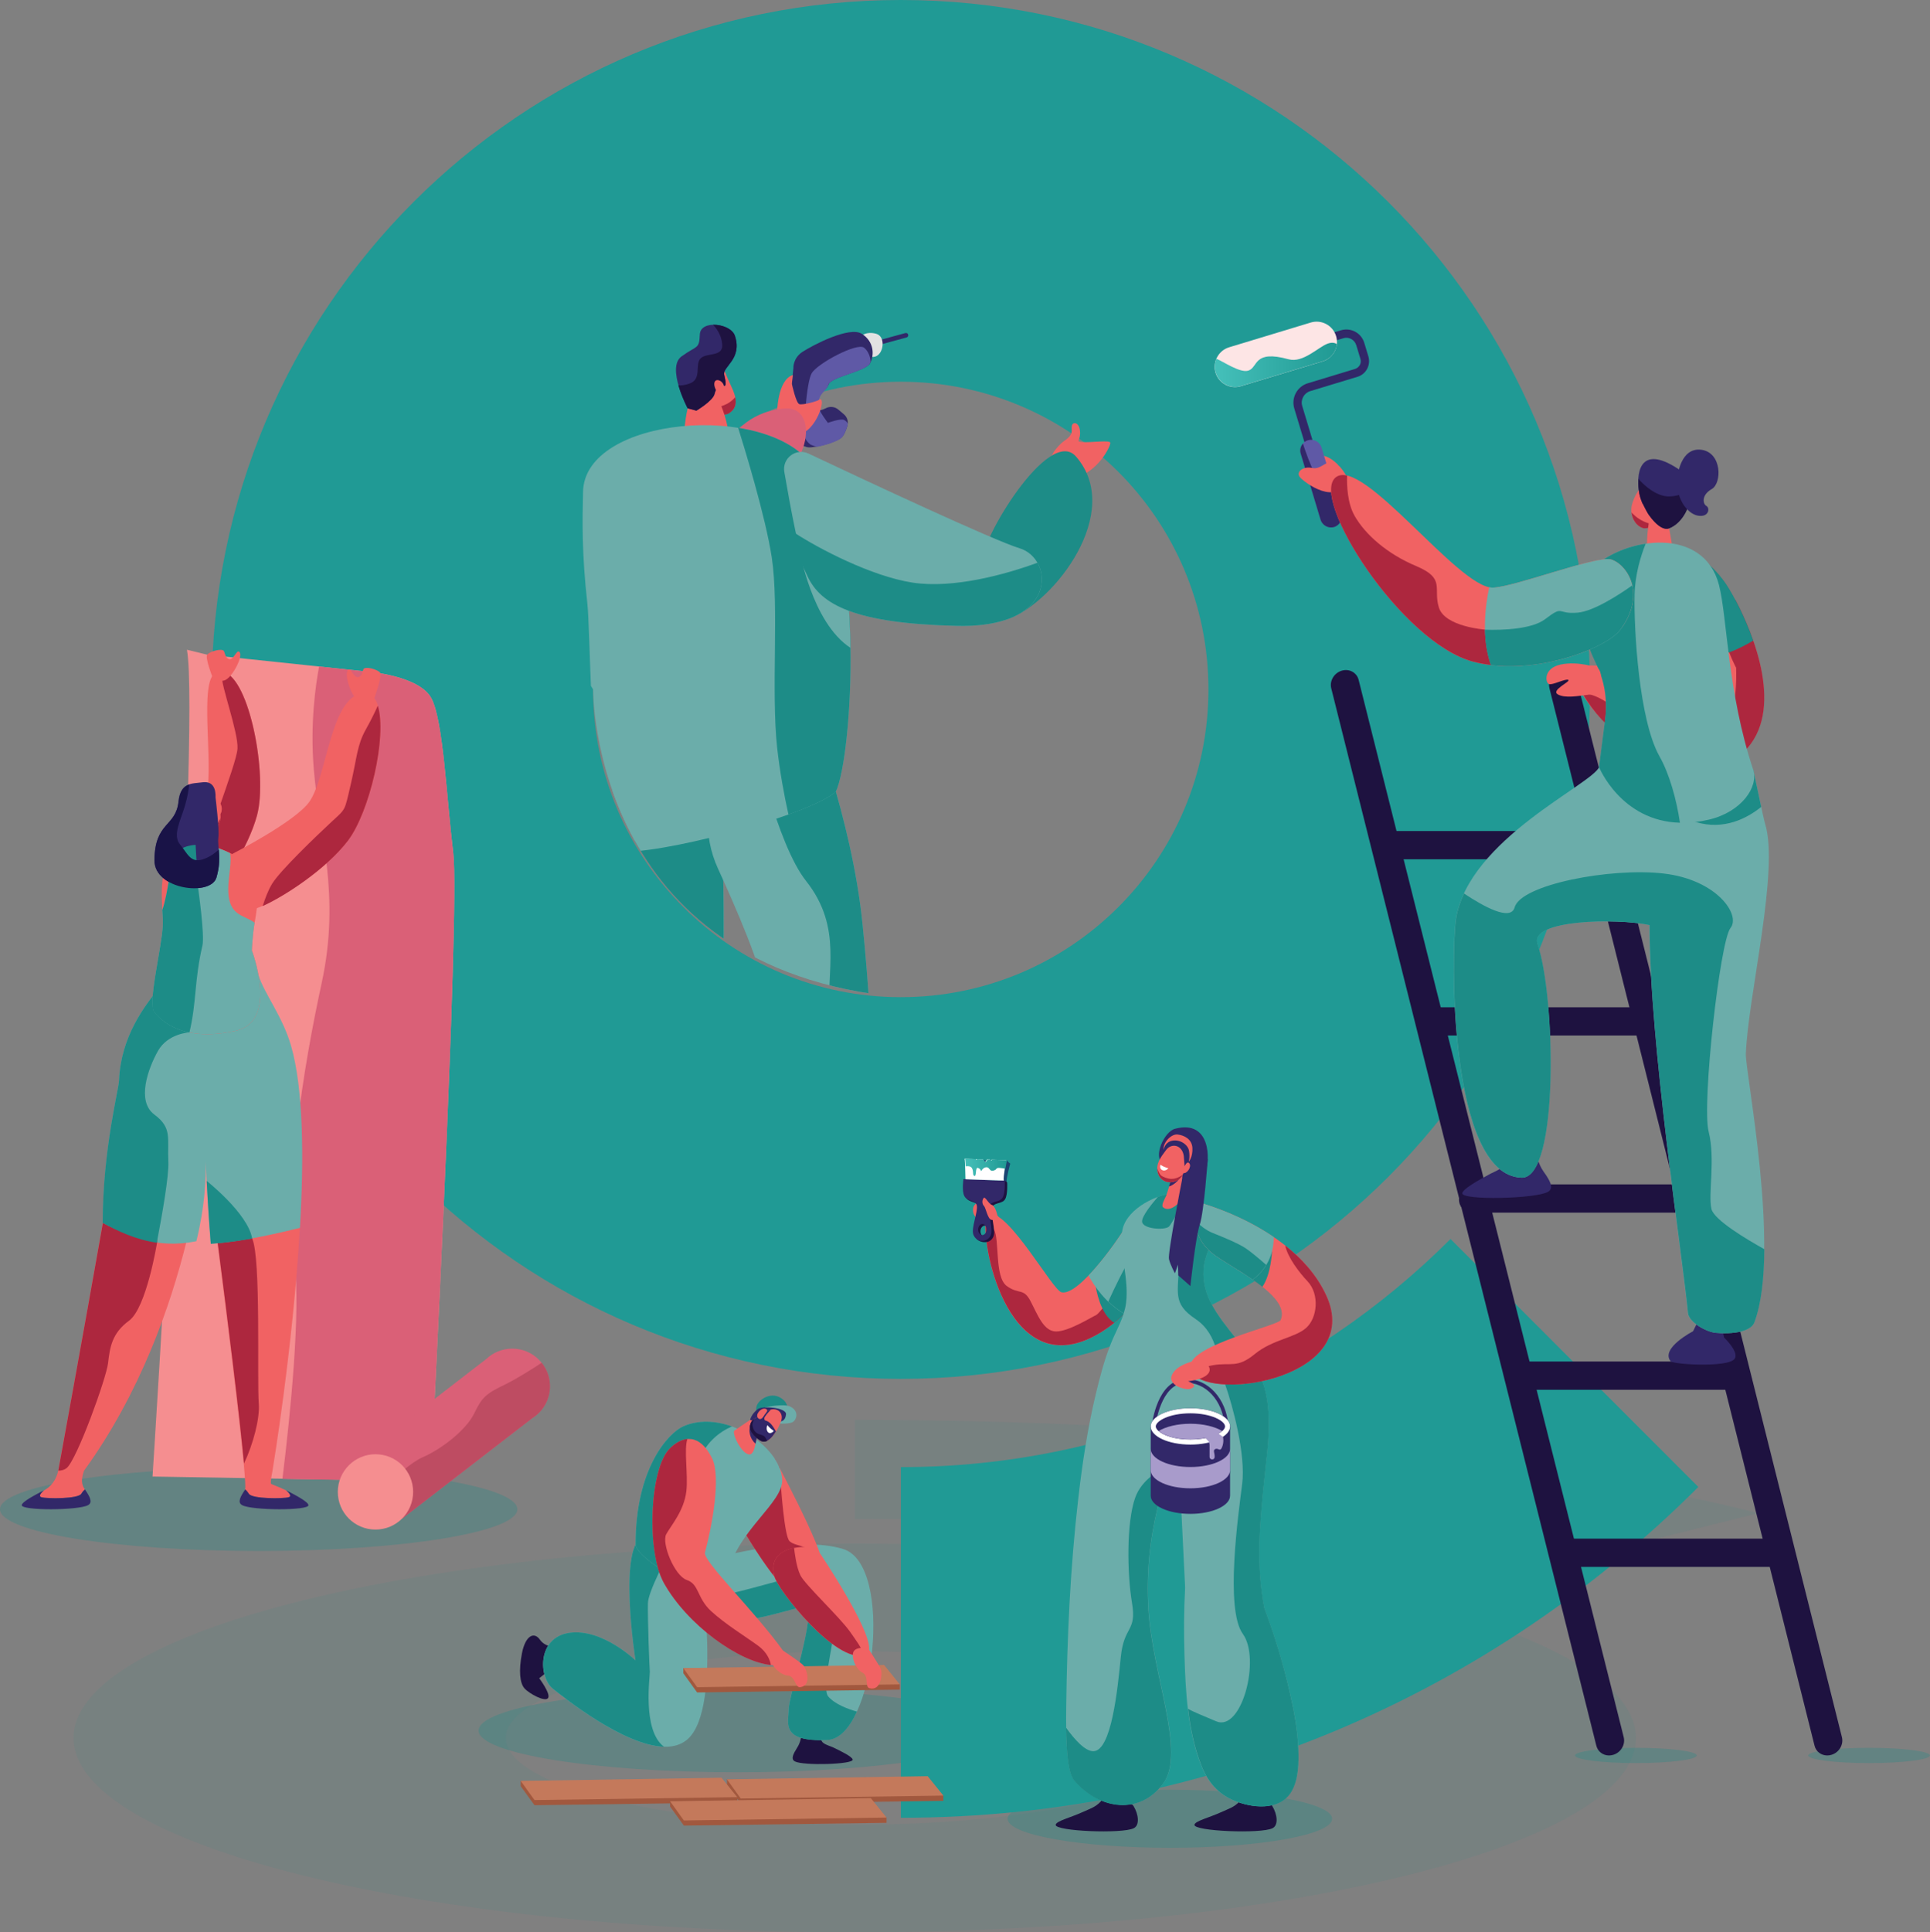 <?xml version="1.0" encoding="utf-8"?>
<!-- Generator: Adobe Illustrator 24.0.2, SVG Export Plug-In . SVG Version: 6.00 Build 0)  -->
<svg version="1.1" id="Layer_1" xmlns="http://www.w3.org/2000/svg" xmlns:xlink="http://www.w3.org/1999/xlink" x="0px" y="0px"
	 viewBox="0 0 172.2 172.36" style="enable-background:new 0 0 172.2 172.36;" xml:space="preserve">
<rect x="0" y="0" width="172.2" height="172.36" fill="#808080" stroke="none"/>
<style type="text/css">
	.st0{opacity:0.09;}
	.st1{fill:#1D8C87;}
	.st2{opacity:0.29;fill:#1D8C87;}
	.st3{fill:#209A95;}
	.st4{fill:#1E1240;}
	.st5{fill:#F16263;}
	.st6{fill:#322869;}
	.st7{fill:#FDE5E5;}
	.st8{fill:#5F59A6;}
	.st9{fill:url(#SVGID_1_);}
	.st10{fill:#AD273E;}
	.st11{fill:#6BADAA;}
	.st12{fill:#FFFFFF;}
	.st13{fill:#A89BCB;}
	.st14{fill:#1B4471;}
	.st15{fill:url(#SVGID_2_);}
	.st16{clip-path:url(#SVGID_4_);}
	.st17{fill:#E2E2E2;}
	.st18{fill:#DA6077;}
	.st19{fill:#F58E90;}
	.st20{fill:#191347;}
	.st21{fill:#BE4C62;}
	.st22{fill:#A1583E;}
	.st23{fill:#C4795B;}
</style>
<g>
	<g class="st0">
		<path class="st1" d="M76.25,172.36c-38.49,0-69.69-7.76-69.69-17.33c0-9.57,31.2-17.33,69.69-17.33c38.5,0,69.71,7.76,69.71,17.33
			C145.96,164.6,114.76,172.36,76.25,172.36z M76.25,147.29c-17.17,0-31.12,3.46-31.12,7.74c0,4.27,13.94,7.74,31.12,7.74
			c17.19,0,31.12-3.46,31.12-7.74C107.37,150.75,93.44,147.29,76.25,147.29z"/>
		<path class="st1" d="M156.91,134.98c-20.66-5.14-49.18-8.32-80.64-8.32v8.82c21.68,0,41.34,2.19,55.58,5.73L156.91,134.98z"/>
	</g>
	<ellipse class="st2" cx="23.08" cy="134.63" rx="23.08" ry="3.72"/>
	<ellipse class="st2" cx="65.78" cy="154.37" rx="23.08" ry="3.72"/>
	<ellipse class="st2" cx="104.38" cy="162.24" rx="14.48" ry="2.59"/>
	<ellipse class="st2" cx="145.96" cy="156.59" rx="5.43" ry="0.68"/>
	<ellipse class="st2" cx="166.76" cy="156.59" rx="5.43" ry="0.68"/>
	<g>
		<path class="st3" d="M80.37,0C46.42,0,18.89,27.54,18.89,61.5c0,33.96,27.53,61.5,61.48,61.5c33.97,0,61.5-27.54,61.5-61.5
			C141.87,27.54,114.34,0,80.37,0z M80.37,88.95c-15.15,0-27.45-12.29-27.45-27.45s12.3-27.45,27.45-27.45
			c15.16,0,27.45,12.29,27.45,27.45S95.54,88.95,80.37,88.95z"/>
		<path class="st3" d="M151.53,132.64c-18.23,18.23-43.39,29.51-71.15,29.51v-31.28c19.13,0,36.47-7.78,49.04-20.35L151.53,132.64z"
			/>
	</g>
	<g>
		<g>
			<g>
				<g>
					<path class="st4" d="M163.03,156.59c0.13,0,0.26-0.02,0.39-0.06c0.68-0.21,1.09-0.92,0.92-1.58l-23.65-94.31
						c-0.17-0.66-0.85-1.02-1.52-0.81c-0.68,0.21-1.09,0.92-0.92,1.58l23.65,94.31C162.03,156.25,162.5,156.59,163.03,156.59z"/>
				</g>
				<g>
					<path class="st4" d="M143.56,156.59c0.13,0,0.26-0.02,0.39-0.06c0.68-0.21,1.09-0.92,0.92-1.58l-23.65-94.31
						c-0.17-0.66-0.85-1.02-1.52-0.81c-0.68,0.21-1.09,0.92-0.92,1.58l23.65,94.31C142.56,156.25,143.03,156.59,143.56,156.59z"/>
				</g>
				<g>
					<path class="st4" d="M127.73,92.37h19.16c0.69,0,1.3-0.56,1.34-1.26c0.05-0.69-0.47-1.26-1.17-1.26H127.9
						c-0.69,0-1.3,0.56-1.34,1.26C126.51,91.8,127.04,92.37,127.73,92.37z"/>
				</g>
				<g>
					<path class="st4" d="M131.35,108.17h19.39c0.69,0,1.29-0.56,1.34-1.26c0.05-0.69-0.47-1.26-1.17-1.26h-19.39
						c-0.69,0-1.3,0.56-1.34,1.26C130.13,107.61,130.65,108.17,131.35,108.17z"/>
				</g>
				<g>
					<path class="st4" d="M123.88,76.65h19.16c0.69,0,1.3-0.56,1.34-1.26c0.05-0.69-0.47-1.26-1.17-1.26h-19.16
						c-0.69,0-1.29,0.56-1.34,1.26C122.67,76.08,123.19,76.65,123.88,76.65z"/>
				</g>
				<g>
					<path class="st4" d="M135.42,123.97h19.08c0.69,0,1.3-0.56,1.34-1.26c0.05-0.69-0.47-1.26-1.17-1.26H135.6
						c-0.69,0-1.3,0.56-1.34,1.26C134.2,123.41,134.73,123.97,135.42,123.97z"/>
				</g>
				<g>
					<path class="st4" d="M139.45,139.77h19.11c0.69,0,1.3-0.56,1.34-1.26c0.05-0.69-0.47-1.26-1.17-1.26h-19.11
						c-0.69,0-1.3,0.56-1.34,1.26C138.24,139.21,138.76,139.77,139.45,139.77z"/>
				</g>
			</g>
			<path class="st5" d="M119.29,41.78l0.08-0.32c0,0-0.88-1.03-1.87-0.8c-0.99,0.23-0.47,1.4-0.47,1.4L119.29,41.78z"/>
			<g>
				<g>
					<path class="st6" d="M116.83,39.63c0.2-0.06,0.31-0.27,0.25-0.46l-0.89-2.95c-0.17-0.56,0.15-1.16,0.71-1.33l4.22-1.28
						c0.77-0.23,1.2-1.05,0.97-1.82l-0.37-1.22c-0.27-0.88-1.2-1.37-2.07-1.11l-1.91,0.58c-0.2,0.06-0.31,0.27-0.25,0.46
						c0.06,0.2,0.27,0.31,0.46,0.25l1.91-0.58c0.49-0.15,1,0.13,1.15,0.62l0.37,1.22c0.12,0.38-0.1,0.78-0.48,0.9l-4.22,1.28
						c-0.95,0.29-1.49,1.3-1.2,2.25l0.89,2.95C116.43,39.57,116.63,39.68,116.83,39.63z"/>
				</g>
				<path class="st7" d="M109.66,30.98l7.29-2.21c0.95-0.29,1.97,0.25,2.26,1.21c0.29,0.95-0.25,1.97-1.21,2.26l-7.29,2.21
					c-0.95,0.29-1.97-0.25-2.26-1.21C108.17,32.29,108.71,31.27,109.66,30.98z"/>
				<path class="st8" d="M116.7,39.27c0.51-0.15,1.05,0.14,1.21,0.64l1.77,5.89c0.15,0.51-0.14,1.05-0.64,1.21
					c-0.51,0.15-1.05-0.14-1.21-0.64l-1.77-5.89C115.9,39.97,116.19,39.42,116.7,39.27z"/>
				<g>
					<path class="st6" d="M116.25,39.57c0.23,0.7,0.68,1.99,1.08,2.7c0.34,0.6,1.01,0.68,1.49,0.65l0.86,2.88
						c0.15,0.51-0.14,1.05-0.64,1.21c-0.51,0.15-1.05-0.14-1.21-0.64l-1.77-5.89C115.95,40.15,116.04,39.81,116.25,39.57z"/>
				</g>
				<g>
					<linearGradient id="SVGID_1_" gradientUnits="userSpaceOnUse" x1="108.377" y1="32.555" x2="119.283" y2="32.555">
						<stop  offset="0" style="stop-color:#45C0BA"/>
						<stop  offset="1" style="stop-color:#209993"/>
					</linearGradient>
					<path class="st9" d="M108.53,32c0.58,0.23,2.12,1.3,2.85,1.06c0.9-0.29,0.41-1.89,3.6-1.01c1.27,0.35,2.63-1.08,3.46-1.39
						c0.41-0.15,0.67-0.08,0.84,0.04c-0.08,0.7-0.56,1.32-1.27,1.53l-7.29,2.21c-0.95,0.29-1.97-0.25-2.26-1.21
						C108.33,32.82,108.36,32.38,108.53,32z"/>
				</g>
			</g>
			<path class="st5" d="M146.28,43.63c0,0-0.49,0.63-0.68,1.43c-0.19,0.81,0.19,1.77,0.97,2.03c0.54,0.18,1.96-0.52,1.86-1.61
				C148.33,44.39,146.28,43.63,146.28,43.63z"/>
			<g>
				<path class="st10" d="M147.69,46.8c-0.4,0.27-0.86,0.38-1.12,0.3c-0.57-0.19-0.93-0.77-1-1.39
					C145.95,46.13,146.65,46.69,147.69,46.8z"/>
			</g>
			<g>
				<path class="st5" d="M149.6,50.28c-1.14,2.59-0.17,5.5,1.64,12.08c-3.15,0.09-6.95-3.18-9.42-2.99
					c-1.68,0.13-0.81,2.25-0.81,2.25c3.8,6.73,12.47,7.48,14.59,5.41c4.28-4.19-0.23-12.82-1.51-14.82
					C153.23,50.87,150.6,48.01,149.6,50.28z"/>
				<path class="st10" d="M154.84,53.51c-0.12,0.05-0.24,0.12-0.34,0.21c-1.9,1.66,0.4,5.84,0.4,5.84s0.15,3.11-0.62,4.39
					c-0.77,1.28-2.17,1.53-4.93,1.55c-2.76,0.03-4.03-1.68-6.21-2.99c-0.87-0.52-1.5-0.66-1.94-0.64c4.01,6.93,12.44,7.1,14.42,5.17
					C159.25,63.46,156.52,56.68,154.84,53.51z"/>
				<g>
					<path class="st1" d="M150.34,59.11c-1.19-4.38-1.67-6.71-0.74-8.83c1-2.27,3.63,0.58,4.49,1.93c0.52,0.8,1.56,2.69,2.34,4.93
						C155.32,57.83,153.21,58.85,150.34,59.11z"/>
				</g>
			</g>
			<path class="st6" d="M137.73,104.52c-0.5-0.71-0.65-1.5-0.72-2.15c0,0-1.78,0.84-2.62,1.51c-0.26,0.21-0.68,0.5-1.39,0.81
				c-1.12,0.6-2.49,1.37-2.53,1.75c-0.07,0.64,6.56,0.51,7.65-0.13C138.69,105.98,138.28,105.29,137.73,104.52z"/>
			<path class="st6" d="M153.82,119.3l-0.24-1.33l-2.21,0.15l-0.31,0.63c0,0-2.9,1.5-2.02,2.65c-0.06,0.29,5.11,0.64,5.73-0.19
				C155.2,120.61,153.82,119.3,153.82,119.3z"/>
			<path class="st11" d="M142.68,68.42c2.25,0.42,4.73,0.55,6.98,0.55c2.98,0,5.58-0.23,6.76-0.34c0.13,0.49,0.9,4.31,1.07,4.86
				c1.28,4.13-1.51,15.3-1.72,20.48c-0.07,1.69,3.15,17.51,0.75,23.99c-0.22,0.6-1.28,1.1-3.43,0.93c-0.82-0.07-2.41-0.94-2.49-1.76
				c-0.47-4.98-3.43-24.11-3.43-34.61c-2.9-0.64-10.76-0.49-10,1.68c1.6,4.56,1.96,20.95-1.41,20.85
				c-6.57-0.21-6.29-20.36-5.86-23.07C131.03,74.87,142.04,69.98,142.68,68.42z"/>
			<path class="st1" d="M151.29,73.32c-2.57-0.79,0.48-2.99,3.12-4.52c0.85-0.06,1.54-0.12,2.01-0.17c0.08,0.32,0.44,2.04,0.72,3.35
				C155.91,72.97,153.82,74.1,151.29,73.32z"/>
			<path class="st5" d="M149.19,48.66c0,0-0.31-1.92-0.51-2.7c-0.18-0.68-0.42-1.03-0.76-1.19c-0.73-0.34-1.19,4.19-0.86,4.38
				C147.4,49.34,149.19,48.66,149.19,48.66z"/>
			<path class="st11" d="M142.68,68.42l0.55-4.31c0.21-1.67-0.05-3.37-0.79-4.88c-1.15-2.35-2.48-6.64-0.23-8.66
				c2.99-2.7,9.81-3.6,11.16,1.6c0.75,2.89,0.75,9.55,3.05,16.47c0.51,1.55-1.03,3.78-3.93,4.47
				C145.27,74.81,142.68,68.42,142.68,68.42z"/>
			<g>
				<path class="st1" d="M142.21,50.57c1.15-1.04,2.87-1.81,4.62-2.07c-0.44,1.1-0.95,2.76-0.99,4.55
					c-0.06,3.14,0.39,11.15,2.22,14.41c0.88,1.55,1.52,3.83,1.83,5.93c-5.26-0.14-7.22-4.96-7.22-4.96l0.55-4.31
					c0.21-1.67-0.05-3.37-0.79-4.88C141.29,56.89,139.96,52.6,142.21,50.57z"/>
			</g>
			<path class="st6" d="M148.92,47.12c1.86-0.73,2.69-4,1.04-5.14c-3.47-2.4-3.97-0.09-3.75,1.73c0.11,0.93,0.52,1.55,0.59,1.71
				C147.02,45.87,148.1,47.45,148.92,47.12z"/>
			<path class="st5" d="M146.51,45.4c0,0-0.08-0.41,0.26-0.61c0.33-0.2,0.54,0.23,0.28,0.84C146.79,46.24,146.51,46.05,146.51,45.4z
				"/>
			<path class="st5" d="M143.72,49.9c-1.24-0.36-8.79,2.53-10.55,2.52c-3.09-0.02-11.58-11.7-13.98-9.85
				c-2.4,1.85,5.85,14.78,12.25,16.46c5.19,1.37,11.83-1.12,13.13-2.86C146.96,52.98,145.15,50.31,143.72,49.9z"/>
			<path class="st5" d="M120.23,42.65c0,0-0.71-1.46-1.43-1.43c-0.72,0.04-0.98,0.68-1.76,0.52c-0.78-0.16-1.42,0.35-1.07,0.81
				C116.33,43.01,119.39,45.31,120.23,42.65z"/>
			<g>
				<path class="st1" d="M130.62,79.7c1.78,1.18,4.17,2.5,4.52,1.24c0.55-2.03,8.56-3.57,13.3-3.02c4.74,0.55,6.9,3.69,5.96,4.86
					c-0.94,1.17-2.57,15.7-1.95,18.16c0.62,2.46-0.06,5.54,0.25,6.9c0.23,0.98,3.14,2.71,4.72,3.59c-0.02,2.53-0.26,4.85-0.89,6.53
					c-0.22,0.6-1.28,1.1-3.43,0.93c-0.82-0.07-2.41-0.94-2.49-1.76c-0.47-4.98-3.43-24.11-3.43-34.61c-2.9-0.64-10.76-0.49-10,1.68
					c1.6,4.56,1.96,20.95-1.41,20.85c-6.57-0.21-6.29-20.36-5.86-23.07C130.03,81.2,130.28,80.44,130.62,79.7z"/>
			</g>
			<g>
				<path class="st10" d="M119.19,42.57c0.26-0.2,0.6-0.24,1-0.15c-0.03,0.89,0.03,2.48,0.68,3.61c0.94,1.64,2.87,3.37,5.5,4.47
					c2.63,1.11,1.48,1.97,2.01,3.69c0.53,1.72,4.11,1.97,4.11,1.97l6.3,2.76c-2.32,0.54-4.99,0.72-7.35,0.1
					C125.04,57.35,116.79,44.42,119.19,42.57z"/>
			</g>
			<path class="st1" d="M144.91,55.18c0,0-0.8,3.57-2.18,4.73c-0.09-0.23-0.18-0.46-0.29-0.68c-0.42-0.85-0.86-1.95-1.14-3.11
				L144.91,55.18z"/>
			<g>
				<path class="st11" d="M132.87,52.39c0.1,0.02,0.2,0.03,0.3,0.03c1.77,0.01,9.31-2.88,10.55-2.52c1.43,0.41,3.24,3.08,0.85,6.28
					c-1.17,1.56-6.67,3.73-11.54,3.15C132.2,56.94,132.48,54.25,132.87,52.39z"/>
			</g>
			<g>
				<path class="st1" d="M137.86,55.23c1.72-1.31,0.99-0.41,2.91-0.58c1.46-0.13,3.81-1.68,4.86-2.43c0.25,1.09,0.05,2.47-1.07,3.96
					c-1.17,1.56-6.67,3.73-11.54,3.15c-0.36-1.03-0.51-2.11-0.53-3.16C134.13,56.23,136.71,56.11,137.86,55.23z"/>
			</g>
			<g>
				<path class="st4" d="M148.35,44.21c0.89,0.24,1.89-0.16,2.5-0.47c0.07,1.34-0.71,2.91-1.92,3.39c-0.82,0.32-1.91-1.25-2.12-1.71
					c-0.07-0.16-0.48-0.78-0.59-1.71c-0.04-0.32-0.05-0.67-0.03-0.99C146.57,43.15,147.37,43.94,148.35,44.21z"/>
			</g>
			<path class="st6" d="M149.69,42.42c0,0,0.27-2.54,2.11-2.3c1.85,0.25,1.85,2.99,0.92,3.51c-0.92,0.52-0.8,1.32-0.47,1.5
				c0.33,0.18,0.24,1.03-0.74,0.87C150.53,45.85,149.38,44.33,149.69,42.42z"/>
			<path class="st5" d="M142.52,59.56c0,0-1.72-0.62-3.28-0.28c-1.55,0.34-1.36,1.62-1.04,1.74c0.32,0.12,1.5-0.52,1.73-0.37
				c0.23,0.15-1.59,0.92-0.94,1.29c0.65,0.37,1.79,0.15,2.96,0C142.88,61.83,143.12,60.01,142.52,59.56z"/>
		</g>
	</g>
	<g>
		<path class="st6" d="M104.83,100.69c-0.95,0.25-2.01,2.53-1.04,3.15c0.97,0.62,0.83,1.88,1.44,2c0.61,0.12,2.04-0.88,2.36-1.52
			C107.91,103.67,108.13,99.82,104.83,100.69z"/>
		<path class="st5" d="M103.62,108.02c0.81,3.26-1.3,8.28-5.35,10.8c-9,5.6-11.28-10.39-10.03-10.56c1.8-0.24,5.65,6.79,6.46,7.01
			c1.53,0.41,5.27-4.88,6.24-6.68C101.53,107.51,103.41,107.16,103.62,108.02z"/>
		<path class="st10" d="M97.81,117.3c-0.47,0.22-2.47,1.47-3.58,1.47c-1.11,0-1.64-1.47-2.28-2.7c-0.64-1.22-1.03-0.56-2.13-1.36
			c-1.1-0.81-0.62-4.17-1.14-5.04c-0.18-0.31-0.46-0.44-0.74-0.48c-0.15,3.37,2.63,14.41,10.34,9.62c2.6-1.62,4.39-4.26,5.13-6.81
			C101.58,112.36,98.24,117.1,97.81,117.3z"/>
		<path class="st1" d="M101.11,116.31l-3.34-1.52c0,0,0.36,2.48,1.66,3.2C100.05,117.48,100.61,116.92,101.11,116.31z"/>
		<g>
			<path class="st11" d="M103.62,108.02c-0.21-0.86-2.09-0.51-2.67,0.56c-0.6,1.12-2.28,3.59-3.83,5.2
				c0.51,0.94,1.54,2.46,3.18,3.41C103,114.5,104.28,110.68,103.62,108.02z"/>
		</g>
		<path class="st1" d="M98.89,116.1c0.41,0.4,0.88,0.77,1.42,1.08c2.53-2.52,3.81-6.05,3.41-8.68
			C101.57,109.94,98.9,116.08,98.89,116.1z"/>
		<path class="st5" d="M89.09,108.53l-1.27-1.08c0,0-0.45-0.53-0.69-0.17c-0.14,0.22-0.38,0.28-0.3,0.84
			c0.08,0.56,0.94,1.15,1.5,1.01C88.88,109,89.09,108.53,89.09,108.53z"/>
		<path class="st4" d="M96.55,161.66c0.7-0.32,1.19-0.45,1.67-0.97c0.03-0.03,0.06-0.09,0.08-0.16c0.1-0.28,0.41-0.43,0.69-0.31
			c0.65,0.28,1.88,0.45,2.15,0.89c0.45,0.74,0.56,1.7,0.02,1.97c-1.03,0.52-7.07,0.27-6.97-0.31
			C94.26,162.43,95.5,162.14,96.55,161.66z"/>
		<path class="st4" d="M108.93,161.66c0.7-0.32,1.19-0.45,1.67-0.97c0.03-0.03,0.06-0.09,0.08-0.16c0.1-0.28,0.41-0.43,0.69-0.31
			c0.65,0.28,1.88,0.45,2.15,0.89c0.45,0.74,0.56,1.7,0.02,1.97c-1.03,0.52-7.07,0.27-6.97-0.31
			C106.64,162.43,107.88,162.14,108.93,161.66z"/>
		<path class="st11" d="M112.8,143.45c-0.75-3.82-0.41-7.51-0.02-11.33c0.3-2.93,0.93-6.68-0.39-9.46
			c-1.04-2.41-3.19-4.16-4.38-6.48l0,0c-0.54-1.05-0.76-2.19-0.59-3.36c0.12-0.86,0.73-1.96,0.81-2.83
			c0.17-2.04-1.22-3.79-3.55-3.56c-1.76,0.18-4.41,1.6-4.57,3.53c-0.17,2.1,0.62,4.13,0.36,6.26l0,0c-0.16,1.29-0.85,2.38-1.33,3.57
			c-0.6,1.47-1,3.03-1.37,4.56c-0.73,3.05-1.2,6.16-1.56,9.28c-0.72,6.19-1,12.42-1.08,18.65c-0.04,3.01,0.05,5.75,0.73,6.53
			c2.26,2.65,5.86,3.08,7.93,0.27c2.05-2.77-0.96-9.59-1.32-15.56c-0.18-3.07,0.09-6.01,0.81-9c0.34-1.43,0.68-2.85,1.02-4.28
			c0.22-0.94,0.73-2.09,0.73-3.06l0.71,14.44c-0.11,1.99-0.12,4-0.06,5.99c0.1,3.27,0.27,6.82,1.5,9.9
			c0.57,1.43,1.44,2.47,2.89,3.09c1.59,0.68,4.03,0.96,5.1-0.73c0.7-1.12,0.72-2.62,0.67-3.89c-0.07-1.72-0.39-3.43-0.78-5.1
			C114.47,148.37,113.72,145.88,112.8,143.45z"/>
		<g>
			<path class="st1" d="M101.28,133.61c-0.78,2.2-0.72,6.76-0.28,9.37c0.44,2.61-0.72,2-1,4.84c-0.28,2.83-0.83,8.39-2.45,8.39
				c-0.74,0-1.65-1.01-2.43-2.09c0.03,2.24,0.19,4.08,0.73,4.71c2.26,2.65,5.86,3.08,7.93,0.27c2.05-2.77-0.96-9.59-1.32-15.56
				c-0.18-3.07,0.09-6.01,0.81-9c0.29-1.23,0.59-2.46,0.88-3.7C103.4,131.16,101.86,131.98,101.28,133.61z"/>
		</g>
		<g>
			<path class="st1" d="M115.84,155.99c-0.07-1.72-0.39-3.43-0.78-5.1c-0.58-2.52-1.34-5.02-2.25-7.44
				c-0.75-3.82-0.41-7.51-0.02-11.33c0.3-2.93,0.93-6.68-0.39-9.46c-1.04-2.41-3.19-4.16-4.38-6.48c-0.54-1.05-0.76-2.19-0.59-3.36
				c0.12-0.86,0.73-1.96,0.81-2.83c0.07-0.91-0.16-1.77-0.66-2.41c-0.89,1.07-2.36,3.12-2.39,5.01c-0.03,2.7-0.64,3.66,1.48,5.07
				c2.11,1.42,1.96,3.91,2.64,5.83c0.68,1.92,1.85,6.26,1.52,8.88c-0.33,2.63-1.55,11.17,0.06,13.38c1.61,2.21-0.1,8.79-2.39,7.79
				c-1.08-0.47-1.92-0.78-2.5-1.11c0.21,1.75,0.56,3.48,1.2,5.09c0.57,1.43,1.44,2.47,2.89,3.09c1.59,0.68,4.03,0.96,5.1-0.73
				C115.87,158.77,115.89,157.27,115.84,155.99z"/>
		</g>
		<g>
			<path class="st1" d="M104.3,109.41c0.28-0.27,1.14-1.99,1.57-2.88c-0.35-0.1-0.75-0.14-1.19-0.1c-0.42,0.04-0.89,0.16-1.37,0.33
				c-0.5,0.58-1.43,1.71-1.41,2.2C101.92,109.63,103.92,109.77,104.3,109.41z"/>
		</g>
		<path class="st5" d="M106.99,107.27c0,0,8.51,2.18,11.33,8.26c3.66,7.91-12.25,9.79-12.11,6.29c0.07-1.85,7.83-3.58,8.05-4.06
			c0.98-2.19-4.53-4.71-6.06-5.94C105.71,109.83,106.99,107.27,106.99,107.27z"/>
		<path class="st1" d="M111.07,113.08c0,0-0.01,0.26-0.01,0.6c0.54,0.35,1.08,0.72,1.57,1.11c0.79-1.13,0.86-3.17,0.86-3.17
			L111.07,113.08z"/>
		<g>
			<path class="st5" d="M105.51,104.6l-0.15,2.32c-0.03,0.38-1.04,1.29-1.6,0.76c-0.16-0.15,0.11-0.66,0.3-1.04l0.61-1.95
				L105.51,104.6z"/>
			<path class="st6" d="M104.3,105.83c0.51-0.11,1.06-0.82,1.06-0.82l-0.79-0.06L104.3,105.83z"/>
			<path class="st5" d="M105.62,103.11l0.07,0.9c0.06,0.71-0.45,1.38-1.16,1.45c-0.66,0.06-1.25-0.36-1.28-1.18
				c-0.03-0.73,0.54-1.32,0.75-1.64C104.48,101.92,105.47,102.09,105.62,103.11z"/>
			<path class="st5" d="M105.63,104.08c0.05-0.06,0.1-0.12,0.14-0.19c0.08-0.13,0.22-0.31,0.36-0.1c0.2,0.3-0.24,0.97-0.59,0.84
				C105.27,104.53,105.49,104.23,105.63,104.08z"/>
			<path class="st12" d="M104.25,104.21c0,0-0.32-0.06-0.72-0.31c0,0-0.07,0.22,0.03,0.36
				C103.68,104.43,103.98,104.51,104.25,104.21z"/>
			<g>
				<path class="st10" d="M104.48,105.16c-0.27-0.01-0.73-0.16-0.91-0.33c-0.16-0.16-0.29-0.52-0.31-0.6c0,0.01,0,0.03,0,0.04
					c0.03,0.83,0.63,1.25,1.28,1.18c0.44-0.04,0.8-0.31,1-0.68C105.14,105.09,104.72,105.17,104.48,105.16z"/>
			</g>
		</g>
		<g>
			<path class="st6" d="M109.44,127.31c-0.09,0-0.16-0.07-0.17-0.15c-0.19-2.25-1.71-3.89-3.53-3.81c-2.2,0.1-2.64,3.78-2.64,3.81
				c-0.01,0.09-0.09,0.16-0.18,0.15c-0.09-0.01-0.16-0.09-0.15-0.18c0.02-0.16,0.48-4,2.96-4.11c0.05,0,0.1,0,0.14,0
				c1.94,0,3.53,1.74,3.73,4.12c0.01,0.09-0.06,0.17-0.15,0.18C109.45,127.31,109.45,127.31,109.44,127.31z"/>
		</g>
		<path class="st10" d="M114.67,111.1c0.21,1.05,1.25,2.41,1.98,3.18c1.11,1.17,0.89,3.28-0.11,4.17c-1,0.89-2.99,1.03-4.58,2.33
			c-1.59,1.31-2.14,0.72-3.74,1c-0.63,0.11-1.33,0.37-1.81,0.7c1.8,2.55,15.32,0.4,11.91-6.95
			C117.48,113.72,116.14,112.26,114.67,111.1z"/>
		<path class="st5" d="M106.45,121.43c0,0-1.48,0.31-1.89,1.22c-0.41,0.92,1.21,1.38,1.63,1.24c0.88-0.29-0.18-0.68-0.18-0.68
			s1.86-0.18,1.92-1C107.98,121.39,106.45,121.43,106.45,121.43z"/>
		<g>
			<path class="st6" d="M102.67,127.24v6.18c0,0.9,1.59,1.62,3.54,1.62c1.96,0,3.54-0.73,3.54-1.62v-6.18H102.67z"/>
			<path class="st13" d="M106.21,130.86c-1.96,0-3.54-0.73-3.54-1.62v1.9c0,0.9,1.59,1.62,3.54,1.62c1.96,0,3.54-0.73,3.54-1.62
				v-1.9C109.75,130.13,108.17,130.86,106.21,130.86z"/>
			<path class="st14" d="M109.75,127.24c0,0.9-1.59,1.62-3.54,1.62c-1.96,0-3.54-0.73-3.54-1.62s1.59-1.62,3.54-1.62
				C108.17,125.62,109.75,126.34,109.75,127.24z"/>
			<path class="st6" d="M109.75,127.24c0,0.9-1.59,1.62-3.54,1.62c-1.96,0-3.54-0.73-3.54-1.62s1.59-1.62,3.54-1.62
				C108.17,125.62,109.75,126.34,109.75,127.24z"/>
			<path class="st12" d="M106.21,126.07c1.89,0,3.09,0.69,3.09,1.17c0,0.48-1.2,1.17-3.09,1.17c-1.89,0-3.09-0.69-3.09-1.17
				C103.12,126.76,104.32,126.07,106.21,126.07 M106.21,125.62c-1.96,0-3.54,0.73-3.54,1.62s1.59,1.62,3.54,1.62
				c1.96,0,3.54-0.73,3.54-1.62S108.17,125.62,106.21,125.62L106.21,125.62z"/>
			<g>
				<path class="st13" d="M103.37,127.65c0.45,0.38,1.46,0.75,2.84,0.75c1.38,0,2.39-0.37,2.84-0.75c-0.65-0.39-1.68-0.65-2.84-0.65
					C105.05,127,104.02,127.26,103.37,127.65z"/>
			</g>
			<path class="st13" d="M107.28,127.99l0.49,0.52c0.09,0.1,0.15,0.23,0.15,0.37v1.08c0,0.27,0.41,0.31,0.45,0.04c0,0,0-0.01,0-0.01
				c0.04-0.35-0.2-0.64,0.08-0.74c0.28-0.1,0.4,0.29,0.59-0.17c0.19-0.47,0.08-0.91,0.08-0.91l-0.74-0.52L107.28,127.99z"/>
		</g>
		<g>
			<polygon class="st14" points="87.71,103.42 87.94,103.51 88.05,103.7 87.7,103.85 			"/>
			<path class="st14" d="M89.82,103.49c0,0,0.16,0.21,0.32,0.3c0,0-0.38,1.37-0.33,1.67c0.05,0.29-0.68,0.22-0.49-0.29
				C89.5,104.66,89.53,103.63,89.82,103.49z"/>
			<path class="st4" d="M89.86,105.47l-0.21-0.15l-3.46,0.02c0,0-0.25,1-0.03,1.45c0.22,0.46,0.91,0.38,1.17,0.75
				c0.26,0.37-0.3,1.68-0.3,2.44c0,0.3,0,0.45,0.15,0.58c0.3,0.27,0.87,0.34,1.19,0.09c0.16-0.12,0.3-0.32,0.32-0.61
				c0.05-0.76-0.41-2.1-0.12-2.45c0.28-0.35,0.88-0.2,1.12-0.64C89.93,106.5,89.86,105.47,89.86,105.47z M87.84,110.32
				c-0.21-0.01-0.37-0.24-0.36-0.51c0.01-0.27,0.19-0.49,0.39-0.48c0.21,0.01,0.37,0.24,0.36,0.51
				C88.23,110.11,88.05,110.33,87.84,110.32z"/>
			<path class="st6" d="M89.64,105.32l-1.84-0.07l-1.84-0.07c0,0-0.15,1.03,0.07,1.49c0.22,0.46,0.82,0.35,1.07,0.72
				c0.26,0.37-0.3,1.68-0.3,2.44c0,0.3,0.12,0.5,0.27,0.64c0.3,0.27,0.75,0.29,1.07,0.04c0.16-0.12,0.3-0.32,0.32-0.61
				c0.05-0.76-0.41-2.1-0.12-2.45c0.29-0.35,0.88-0.2,1.12-0.64C89.72,106.35,89.64,105.32,89.64,105.32z M87.63,110.17
				c-0.21-0.01-0.37-0.24-0.36-0.51c0.01-0.27,0.19-0.49,0.39-0.48c0.21,0.01,0.37,0.24,0.36,0.51
				C88.01,109.96,87.84,110.18,87.63,110.17z"/>
			<path class="st12" d="M86.14,105.19c0,0-0.03-1.7-0.08-1.83l0.91,0.03l0.07,0.09l0.08-0.09l0.57,0.02l0.19,0.27l0.2-0.26
				l0.23,0.01l0.09,0.08l0.09-0.07l1.3,0.05c0,0-0.3,1.5-0.23,1.82L86.14,105.19z"/>
			<g>
				<linearGradient id="SVGID_2_" gradientUnits="userSpaceOnUse" x1="86.069" y1="104.13" x2="89.817" y2="104.13">
					<stop  offset="0" style="stop-color:#45C0BA"/>
					<stop  offset="1" style="stop-color:#209993"/>
				</linearGradient>
				<path class="st15" d="M86.72,104.2c0.18,0.33,0.02,0.63,0.22,0.69c0.2,0.07,0.06-0.76,0.3-0.71c0.24,0.05,0.3,0.3,0.3,0.3
					s0.15-0.34,0.46-0.36c0.31-0.02,0.27,0.4,0.63,0.3c0.36-0.09,0.18-0.26,0.54-0.24c0.15,0.01,0.34,0.04,0.53,0.07
					c0.07-0.4,0.14-0.76,0.14-0.76l-1.3-0.05l-0.09,0.07l-0.09-0.08l-0.23-0.01l-0.2,0.26l-0.19-0.27l-0.57-0.02l-0.08,0.09
					l-0.07-0.09l-0.91-0.03c0.02,0.05,0.03,0.34,0.05,0.68C86.32,104.01,86.6,104,86.72,104.2z"/>
			</g>
		</g>
		<path class="st5" d="M89.01,108.49c0,0-0.18-0.9-0.51-1.01c-0.33-0.11-0.6-0.82-0.75-0.6c-0.15,0.22-0.12,0.53,0.04,0.69
			c0.17,0.16,0.32,1.15,0.66,1.24C88.79,108.9,89.01,108.49,89.01,108.49z"/>
		<g>
			<path class="st11" d="M113.65,110.35c-3.23-2.2-6.66-3.08-6.66-3.08s-1.28,2.56,1.21,4.56c0.7,0.56,2.22,1.39,3.57,2.33
				C112.62,113.52,113.64,112.34,113.65,110.35z"/>
		</g>
		<g>
			<path class="st1" d="M108.22,109.99c-0.64-0.25-1.17-0.7-1.56-1.12c0.01,0.88,0.33,1.98,1.54,2.95c0.7,0.56,2.22,1.39,3.57,2.33
				c0.41-0.31,0.85-0.74,1.2-1.32c-0.54-0.48-1.43-1.23-1.87-1.51C110.44,110.91,109.69,110.58,108.22,109.99z"/>
		</g>
		<path class="st5" d="M103.82,102.57c0,0,0.09-0.69,0.78-0.82c0.69-0.13,1.4,0.35,1.49,0.92c0.09,0.58-0.03,0.97-0.03,0.97
			s0.38-0.45,0.33-1.24c-0.04-0.79-0.74-1.14-1.33-1.2C104.46,101.14,103.73,101.97,103.82,102.57z"/>
		<path class="st6" d="M107.76,103.39c0,0-0.33,4.7-0.71,5.83c-0.38,1.13-0.84,5.5-0.84,5.5l-1.08-0.95l-0.03-0.96l-0.27,0.77
			c0,0-0.41-0.74-0.53-1.26c-0.13-0.53,1.17-7.11,1.17-7.11L107.76,103.39z"/>
	</g>
	<g>
		<defs>
			<path id="SVGID_3_" d="M52.92,61.5c0,0-0.22,24.99,27.45,27.45s29.16-50.05,29.16-50.05L81.91,18.94c0,0-18.79-0.24-22.13,0
				c-3.34,0.24-21.73-6.61-19.25,8.45s2.88,18.68,4.24,20.95C46.13,50.61,52.92,61.5,52.92,61.5z"/>
		</defs>
		<clipPath id="SVGID_4_">
			<use xlink:href="#SVGID_3_"  style="overflow:visible;"/>
		</clipPath>
		<g class="st16">
			<g>
				<g>
					<path class="st6" d="M78.42,30.76c-0.08-0.01-0.14-0.07-0.16-0.15c-0.03-0.11,0.03-0.22,0.14-0.25l2.38-0.65
						c0.11-0.03,0.22,0.03,0.25,0.14c0.03,0.11-0.03,0.22-0.14,0.25l-2.38,0.65C78.48,30.76,78.45,30.76,78.42,30.76z"/>
				</g>
				<path class="st17" d="M76.85,29.97c0,0,0.44-0.44,1.32-0.2c0.88,0.24,0.69,1.8-0.08,2.04C77.32,32.07,75.89,30.71,76.85,29.97z"
					/>
				<g>
					<path class="st6" d="M70.79,32.84c0,0-0.06-0.89,0.82-1.46c0.88-0.57,4.18-2.32,5.29-1.6c1.12,0.72,1.11,1.93,0.73,2.63
						c-0.39,0.7-3.5,1.22-3.69,1.87c-0.19,0.65-1.47,0.91-0.9,2.26c0.07,0.18,0.74-0.17,0.74-0.17c0.34-0.14,0.73-0.07,1.01,0.16
						l0.5,0.42c0.31,0.26,0.43,0.67,0.31,1.05c-0.11,0.36-0.27,0.77-0.48,0.99c-0.41,0.44-2.42,0.99-3.03,0.91
						c-0.61-0.08-1.98-0.99-1.87-1.82C70.33,37.29,70.79,32.84,70.79,32.84z"/>
					<path class="st8" d="M77.1,31.02c-0.61-0.5-4.19,1.41-4.68,2.28c-0.49,0.87-0.7,4.87-0.66,5.45c0.04,0.58,0.58,0.92,0.58,0.92
						c0.2,0.09,0.39,0.15,0.57,0.19c0.83-0.16,1.92-0.52,2.21-0.84c0.21-0.22,0.37-0.64,0.48-0.99c0.03-0.09,0.04-0.17,0.04-0.26
						c-0.07-0.12-0.18-0.23-0.31-0.3c-0.31-0.18-1.46,0.25-1.46,0.25s-0.77-0.99-0.82-1.39c-0.16-1.23,0.69-1.38,0.87-2.03
						c0.19-0.65,3.31-1.17,3.69-1.87c0.02-0.04,0.05-0.09,0.07-0.14C77.66,31.82,77.47,31.32,77.1,31.02z"/>
				</g>
				<path class="st5" d="M70.65,34.23c0,0,0.37,1.73,0.67,1.82c0.3,0.1,1.59-0.25,1.77-0.39c0.18-0.14,0.36,0.07,0.14,0.81
					c-0.22,0.74-0.77,1.71-1.47,2.09c-0.64,0.35-2.24-0.53-2.37-1.18c-0.14-0.65,0.01-3.51,1.35-3.93L70.65,34.23z"/>
			</g>
			<path class="st18" d="M71.55,37.1c-0.3-0.45-0.82-0.69-1.35-0.67c-1.07,0.03-3.69,0.42-5.42,3.26c-2.22,3.63,4.38,2.93,5.71,2.01
				C71.58,40.94,72.43,38.41,71.55,37.1z"/>
			<path class="st5" d="M93.84,40.69c0.08-0.35,0.7-1.08,1.15-1.39c0.87-0.6,0.56-0.88,0.64-1.31c0.08-0.43,0.75-0.34,0.74,0.67
				c-0.01,0.65-0.41,0.72,0.16,0.77c0.82,0.07,2.54-0.21,2.54,0.08c0,0.31-1.09,2.66-3.43,3.23C94.98,42.9,93.41,42.63,93.84,40.69z
				"/>
			<path class="st5" d="M64.45,32.56c0,0,0.35,0.98,0.8,1.91c0.45,0.94,0.66,1.87-0.22,2.39c-0.61,0.37-2.53-0.1-2.71-1.46
				C62.15,34.05,64.45,32.56,64.45,32.56z"/>
			<g>
				<path class="st10" d="M63.98,36.32c0.94-0.16,1.43-0.66,1.62-0.89c0.12,0.58,0.01,1.09-0.56,1.44
					c-0.45,0.28-1.63,0.08-2.28-0.59C63.2,36.35,63.63,36.38,63.98,36.32z"/>
			</g>
			<g>
				<path class="st5" d="M74.51,113.34c-0.29-0.9-1.57-1.8-1.57-1.8l0.31-0.97l-3.24-0.22l-0.35,1.95c0,0,0.36,0.82,1.46,1.39
					C72.55,114.43,74.8,114.24,74.51,113.34z"/>
				<path class="st6" d="M76.67,115.36c0-2.03-3.72-3.82-3.72-3.82s-0.67,1.31-2.06,1.31c-0.39,0-1.21-0.55-1.21-0.55
					s-2.02,1.91-1.37,2.78C69.2,116.3,76.75,115.8,76.67,115.36z"/>
			</g>
			<g>
				<path class="st5" d="M62.41,113.34c-0.29-0.9-1.57-1.8-1.57-1.8l0.31-0.97l-3.24-0.22l-0.35,1.95c0,0,0.36,0.82,1.45,1.39
					C60.45,114.43,62.7,114.24,62.41,113.34z"/>
				<path class="st6" d="M64.57,115.36c0-2.03-3.72-3.82-3.72-3.82s-0.67,1.31-2.06,1.31c-0.39,0-1.21-0.55-1.21-0.55
					s-2.02,1.91-1.38,2.78C57.1,116.3,64.65,115.8,64.57,115.36z"/>
			</g>
			<path class="st11" d="M63.64,61.96c-3.33,0-6.23-0.26-7.54-0.38c-0.15,0.55-0.31,1.13-0.5,1.74c-1.42,4.61-1.14,16.59-0.9,22.37
				c0.08,1.88-2.32,20.8,2.21,25.23c1.05,1.03,4.6,0.39,5.67-1.87c2.33-4.92,2.08-31.29,1.87-33.19
				C64.44,75.86,63.63,66.42,63.64,61.96z"/>
			<path class="st5" d="M61.02,39.02c0,0,0.06-1.49,0.34-2.6c0.24-0.97,0.64-1.54,1.26-1.93c1.33-0.84,2.89,4.67,2.28,5.09
				C64.29,40,61.02,39.02,61.02,39.02z"/>
			<path class="st6" d="M62.14,36.63l-0.78-0.21c0,0-1.93-3.63-0.55-4.63c1.38-1,1.58-0.61,1.63-1.95c0.05-1.34,2.77-1.01,3.14,0.12
				c0.68,2.08-1.12,2.75-0.96,3.47c0.16,0.72,0.21,1.04-0.07,1.01s-0.66,0.08-0.79,0.7C63.62,35.75,62.14,36.63,62.14,36.63z"/>
			<path class="st4" d="M65.57,29.96c-0.2-0.63-1.14-1.01-1.94-0.99c0.22,0.23,0.73,0.84,0.81,1.74c0.1,1.17-1.41,0.71-1.94,1.27
				c-0.53,0.55,0.17,1.87-1.02,2.25c-0.4,0.13-0.71,0.17-0.95,0.14c0.31,1.08,0.82,2.05,0.82,2.05l0.78,0.21c0,0,1.49-0.88,1.62-1.5
				c0.13-0.62,0.51-0.72,0.79-0.7s0.23-0.29,0.07-1.01C64.45,32.7,66.25,32.03,65.57,29.96z"/>
			<g>
				<path class="st1" d="M64.44,75.86c0,0-0.82-9.44-0.81-13.9c-0.9,0-1.77-0.02-2.59-0.05c-1.74,4.48-4.48,11.82-4.36,13.18
					c0.19,1.98,5.28,7.54,5.28,10.28c0,2.73-3.68,6.03-3.02,11.03c0.49,3.72-1.21,8.59-4.33,8.77c0.41,2.52,1.11,4.61,2.28,5.75
					c1.05,1.03,4.6,0.39,5.67-1.87C64.91,104.14,64.65,77.76,64.44,75.86z"/>
			</g>
			<path class="st11" d="M76.95,82.36c-0.96-9.43-4.81-19.28-5.53-21.02c-2.51,0.47-5.27,0.62-7.79,0.62
				c-0.01,2.96-0.28,7.83-0.46,10.78c-0.1,1.63,0.21,3.26,0.89,4.74c1.47,3.2,4.01,8.97,4.28,11.54c0.77,7.36-1.72,17.57-0.73,20.29
				c0.62,1.72,5.37,3.16,7.28,0.4C76.17,107.9,79.25,104.93,76.95,82.36z"/>
			<path class="st5" d="M64.63,34.6c0,0-0.02-0.52-0.48-0.67c-0.46-0.15-0.6,0.43-0.12,1.1C64.52,35.7,64.81,35.4,64.63,34.6z"/>
			<g>
				<path class="st1" d="M76.95,82.36c-0.96-9.43-4.81-19.28-5.53-21.02c-1.64,0.31-3.39,0.47-5.11,0.55
					c0.9,4.3,3.06,13.47,5.6,16.68c3.36,4.24,1.75,8.2,2.13,11.88c0.32,3.1-3.31,11.25-6.41,13.09c-0.26,2.63-0.39,4.75-0.01,5.78
					c0.62,1.72,5.37,3.16,7.28,0.4C76.17,107.9,79.25,104.93,76.95,82.36z"/>
			</g>
			<path class="st11" d="M74.58,70.6c1.48-3.14,2.69-22.15-2.13-29.08c-3.96-5.69-20.29-4.41-20.43,2.35
				c-0.06,2.65-0.12,5.44,0.39,10.02c0.24,2.12,0.31,14.89,1.37,20.37c0.2,1.02,1.1,1.74,2.14,1.72
				C60.65,75.85,72.66,72.48,74.58,70.6z"/>
			<g>
				<path class="st1" d="M72.45,41.52c-1.25-1.81-3.76-2.91-6.59-3.36c0.52,1.66,2.43,7.84,3,11.57c0.66,4.34-0.07,11.88,0.48,16.97
					c0.24,2.17,0.63,4.26,1.01,5.96c2.04-0.73,3.63-1.47,4.23-2.05C76.06,67.46,77.27,48.45,72.45,41.52z"/>
			</g>
			<path class="st1" d="M90.04,55.18c4.05-1.5,10.25-9.51,5.97-14.45c-2.43-2.81-8.67,7.69-8.34,9.35
				C88.01,51.75,88.77,55.66,90.04,55.18z"/>
			<path class="st11" d="M75.88,57.79c-0.03-2.04-0.15-4.13-0.39-6.15l-4.16-2.6C71.34,49.03,72.41,55.52,75.88,57.79z"/>
			<path class="st11" d="M69.98,42.1c-0.21-1.22,1.04-2.17,2.16-1.64c5.21,2.46,16.52,7.75,18.84,8.45
				c3.04,0.92,3.53,7.13-5.58,6.92s-12.17-1.88-13.35-4.43C71.41,50.02,70.52,45.25,69.98,42.1z"/>
			<g>
				<path class="st1" d="M81.42,51.97c-3.66-0.56-8.41-3.05-10.54-4.45c0.01,1.59,0.84,3.16,1.17,3.88
					c1.18,2.55,4.24,4.22,13.35,4.43c7.07,0.16,8.35-3.54,7.16-5.63C89.72,51.24,85.06,52.53,81.42,51.97z"/>
			</g>
		</g>
	</g>
	<g>
		<g>
			<path class="st19" d="M16.68,57.96l1.81,0.44L32.7,59.9c0,0,4.78,0.34,5.82,2.45c1.04,2.11,1.3,8.65,1.92,13.74
				c0.62,5.09-2.03,56.04-2.03,56.04l-24.8-0.42C13.61,131.73,17.9,64.91,16.68,57.96z"/>
			<g>
				<path class="st18" d="M26.28,112.62c-0.86-6.9,0.7-17.02,2.42-24.93c1.72-7.92-0.23-13.34-0.7-19.04
					c-0.34-4.03,0.15-7.5,0.47-9.19l4.23,0.45c0,0,4.78,0.34,5.82,2.45c1.04,2.11,1.3,8.65,1.92,13.74
					c0.62,5.09-2.03,56.04-2.03,56.04l-13.21-0.22C25.92,126.04,26.83,117.05,26.28,112.62z"/>
			</g>
		</g>
		<path class="st5" d="M3.92,132.95c1.09-0.57,1.27-1.75,1.27-1.75s2.21-12.06,3.98-22.11c2.13,1.16,4.81,1.6,7.47,1.65
			c-1.44,5.8-4.14,13.55-9.15,20.46c-0.21,0.67-0.29,1.12,0.08,1.67c-0.13,0.1-0.24,0.22-0.33,0.38c-0.26,0.47-3.09,0.46-3.57,0.31
			C3.41,133.46,3.66,133.17,3.92,132.95z"/>
		<path class="st6" d="M7.26,133.24c-0.26,0.47-3.09,0.46-3.57,0.31c-0.28-0.09-0.03-0.38,0.23-0.61c-0.87,0.45-1.95,1.02-1.98,1.32
			c-0.06,0.5,5.07,0.48,5.92,0c0.45-0.25,0.13-0.79-0.28-1.4C7.46,132.96,7.35,133.09,7.26,133.24z"/>
		<path class="st5" d="M24.31,131.2c0,0-0.2,0.99-0.13,1.15c0.03,0.06,0.77,0.3,1.35,0.6c0.26,0.23,0.51,0.52,0.23,0.61
			c-0.48,0.15-3.3,0.16-3.57-0.31c-0.09-0.16-0.2-0.28-0.33-0.38c0.25-0.38-1.3-13.09-2.48-22.19c2.95-2.88,5.64-3.27,7.37-1.13
			C26.15,120.23,24.31,131.2,24.31,131.2z"/>
		<path class="st10" d="M21.12,109.26c0.59,0.26,1.11,0.65,1.38,1.22c0.8,1.77,0.42,12.5,0.59,14.74c0.1,1.31-0.5,3.6-1.32,5.33
			c-0.38-4.15-1.48-13.04-2.37-19.88C19.98,110.1,20.56,109.63,21.12,109.26z"/>
		<path class="st11" d="M10.62,96.38c0.16-3.91,2.28-6.66,3.61-8.29c1.56,0.05,3.4,0.03,5.23-0.16c2.17-0.22,1.85-0.12,3.59-0.97
			c0.55,1.72,2.16,3.69,2.92,6.33c1.1,3.81,1.16,9.98,0.79,16.24c-1.39,0.33-4.8,1.2-7.96,1.41c-0.26-3.17-0.37-5.7-0.45-7.33
			c0.04,1.57-0.08,4.07-0.83,7.11c-3.54,0.72-6.22-0.49-8.34-1.65C9.18,102.46,10.59,97.23,10.62,96.38z"/>
		<path class="st5" d="M15.74,81.01c-1.41-1.42-1.5-3.69-0.27-5.28c1.21-1.58,2.7-3.69,2.97-4.91c0.61-2.75-0.69-10.07,0.79-10.79
			c2.67-1.29,4.77,8.76,3.7,12.72c-1.07,3.96-4.97,8.92-5.75,8.97C16.67,81.74,16.18,81.45,15.74,81.01z"/>
		<path class="st10" d="M22.93,72.74c-0.77,2.83-2.98,6.17-4.46,7.86c-0.45-0.79-0.64-1.87-0.6-2.74c0.09-2.04,3.25-9.63,3.32-11.09
			c0.08-1.45-1.48-5.64-1.4-6.52c0.01-0.14,0.07-0.24,0.15-0.31C22.26,60.51,23.9,69.15,22.93,72.74z"/>
		<path class="st5" d="M21.77,76.83c0,0-3.27-2.42-5.65-1.09c-2.38,1.32-1.52,4.95-1.6,6.86c-0.08,1.91-1.38,6.95-0.73,7.71
			c0.65,0.76,2.56,2.68,7.24,1.64c3.86-0.86,1.44-7.17,1.44-7.17s0.05-1.32,0.22-2.31C23.04,80.5,23.44,78.01,21.77,76.83z"/>
		<path class="st5" d="M16.96,71.46l-0.16,1.05c-0.13,0.84,0.4,1.66,1.24,1.81c0.77,0.14,1.51-0.31,1.63-1.28
			c0.1-0.86-0.51-1.61-0.73-2C18.41,70.16,17.23,70.26,16.96,71.46z"/>
		<g>
			<path class="st10" d="M18.12,73.98c0.32,0.01,0.88-0.12,1.11-0.31c0.2-0.17,0.39-0.58,0.43-0.67c0,0.02,0,0.03,0,0.05
				c-0.11,0.97-0.86,1.41-1.63,1.28c-0.51-0.09-0.91-0.44-1.11-0.89C17.34,73.84,17.84,73.98,18.12,73.98z"/>
		</g>
		<path class="st5" d="M17.37,73.3l-0.03,2.75c0,0.45,1.11,1.61,1.82,1.04c0.21-0.17-0.07-0.79-0.26-1.26l-0.54-2.36L17.37,73.3z"/>
		<path class="st5" d="M19.2,72.15c0.01-0.09,0.01-0.19,0.01-0.28c-0.01-0.18,0.01-0.45,0.28-0.33c0.4,0.16,0.41,1.11-0.03,1.22
			C19.14,72.83,19.17,72.38,19.2,72.15z"/>
		<path class="st10" d="M5.95,130.95c-0.19,0.16-0.45,0.23-0.75,0.24c0.07-0.38,2.23-12.21,3.98-22.1c1.42,0.78,3.1,1.23,4.84,1.46
			l-0.01,0.31c0,0-0.94,5.81-2.5,6.95s-1.71,2.44-1.87,3.79C9.48,122.95,6.88,130.16,5.95,130.95z"/>
		<g>
			<path class="st1" d="M10.62,96.38c0.16-3.91,2.28-6.66,3.61-8.29c0.81,0.02,1.69,0.03,2.6,0.01l0.07,3.99
				c0,0-1.93,0.09-2.81,1.66c-0.88,1.57-1.93,4.47-0.32,5.67c1.61,1.19,1.15,2.1,1.25,4.22c0.06,1.23-0.53,4.6-1.03,7.21
				c-1.89-0.27-3.47-1.03-4.83-1.77C9.18,102.46,10.59,97.23,10.62,96.38z"/>
		</g>
		<path class="st6" d="M22.2,133.24c0.26,0.47,3.09,0.46,3.57,0.31c0.28-0.09,0.03-0.38-0.23-0.61c0.87,0.45,1.95,1.02,1.98,1.32
			c0.06,0.5-5.07,0.48-5.92,0c-0.45-0.25-0.13-0.79,0.28-1.4C22,132.96,22.11,133.09,22.2,133.24z"/>
		<g>
			<path class="st11" d="M14.52,82.59c0.02-0.41-0.01-0.89-0.04-1.41c0.54-1.55,0.73-4.17,1.06-5.02c0.17-0.16,0.36-0.3,0.57-0.42
				c1.45-0.81,3.24-0.22,4.41,0.36c0.24,1.1-0.45,3,0,4.4c0.39,1.22,1.46,1.24,2.2,1.81c-0.17,0.86-0.25,2.47-0.25,2.47
				s2.42,6.31-1.44,7.17c-4.68,1.04-6.59-0.88-7.24-1.64C13.14,89.54,14.44,84.5,14.52,82.59z"/>
		</g>
		<path class="st6" d="M19.23,71.13c0,0,0.35,2.79,0.25,3.59c-0.1,0.81,0.33,1.85-0.17,3.56c-0.51,1.71-5.53,1.08-5.53-1.52
			c0.01-3.47,1.9-2.98,2.14-5.26c0.18-1.72,1.17-1.59,2.17-1.72C19.02,69.67,19.26,70.39,19.23,71.13z"/>
		<path class="st5" d="M20.71,76.18c0,0,5.66-2.89,6.9-4.67c1.6-2.32,1.87-9.45,4.83-9.68c2.96-0.23,1.09,9.92-1.4,13.17
			c-2.49,3.25-7.98,6.36-8.73,6.11C20.57,80.53,20.71,76.18,20.71,76.18z"/>
		<g>
			<path class="st1" d="M14.52,82.59c0.02-0.41-0.01-0.89-0.04-1.41c0.54-1.55,0.73-4.17,1.06-5.02c0.17-0.16,0.36-0.3,0.57-0.42
				c0.43-0.24,0.88-0.35,1.34-0.38l0.22,3.81c0,0,0.61,4.25,0.39,5.18c-0.73,3.12-0.51,5.03-1.16,7.75
				c-1.8-0.37-2.72-1.31-3.13-1.79C13.14,89.54,14.44,84.5,14.52,82.59z"/>
		</g>
		<path class="st5" d="M18.98,60.46c0,0-0.7-1.76-0.49-2.06c0.21-0.3,1.38-0.62,1.5-0.3c0.12,0.32,0.14,0.52,0.35,0.65
			c0.47,0.29,0.73-0.79,0.99-0.62c0.46,0.29-0.62,2.36-1.3,2.56C19.36,60.89,18.98,60.46,18.98,60.46z"/>
		<path class="st5" d="M33.3,62.57c0,0,0.83-2.26,0.62-2.56c-0.21-0.3-1.38-0.62-1.5-0.3c-0.12,0.32-0.14,0.52-0.35,0.65
			c-0.47,0.29-0.73-0.79-0.99-0.62c-0.46,0.29,0.3,2.59,0.97,2.79C32.72,62.73,33.3,62.57,33.3,62.57z"/>
		<g>
			<path class="st20" d="M15.93,71.51c0.11-0.98,0.47-1.36,0.95-1.53c-0.04,0.4-0.14,1.08-0.38,1.9c-0.39,1.32-1.13,2.63-0.43,3.46
				c0.7,0.83,0.94,1.76,2.21,1.25c0.53-0.21,0.94-0.52,1.24-0.81c0.06,0.65,0.1,1.45-0.21,2.5c-0.51,1.71-5.53,1.08-5.53-1.52
				C13.8,73.3,15.69,73.79,15.93,71.51z"/>
		</g>
		<path class="st1" d="M18.81,110.95c-0.18-2.21-0.29-4.11-0.37-5.61c0,0,3.68,2.9,4.06,5.14l0,0
			C21.32,110.69,20.04,110.87,18.81,110.95z"/>
		<path class="st10" d="M24.28,78.83c0.73-1.19,4-4.31,5.3-5.52c1.3-1.21,1.14-0.89,1.71-3.32c0.57-2.43,0.55-3.49,1.35-4.92
			c0.48-0.85,0.85-1.63,1.07-2.12c0.85,2.69-0.72,9.5-2.68,12.06c-1.93,2.52-5.66,4.95-7.59,5.81
			C23.63,80.22,23.9,79.45,24.28,78.83z"/>
		<g>
			<path class="st18" d="M31.81,130.16l11.57-8.93c0.6-0.57,1.42-0.93,2.32-0.93c1.86,0,3.36,1.5,3.36,3.36
				c0,1.21-0.64,2.26-1.59,2.85l-11.58,8.94L31.81,130.16z"/>
			<path class="st21" d="M33.98,132.97c1.29-1.25,2.78-2.57,3.69-2.96c1.74-0.75,3.93-2.46,4.64-3.93c0.71-1.47,1.04-1.75,2.79-2.6
				c1.02-0.5,2.32-1.32,3.23-1.92c0.46,0.57,0.74,1.3,0.74,2.1c0,1.21-0.64,2.26-1.59,2.85l-11.58,8.94L33.98,132.97z"/>
			<path class="st19" d="M30.14,133.08c0,1.86,1.5,3.36,3.36,3.36c1.86,0,3.36-1.5,3.36-3.36s-1.5-3.36-3.36-3.36
				C31.65,129.72,30.14,131.23,30.14,133.08z"/>
		</g>
	</g>
	<g>
		<path class="st4" d="M71.13,155.89c0.31-0.49,0.39-1.03,0.41-1.47l1.62-0.05c0,0-0.09,0.56,0.19,0.99
			c0.13,0.19,0.48,0.32,0.96,0.5c0.77,0.37,1.73,0.84,1.77,1.1c0.07,0.43-4.41,0.56-5.16,0.16
			C70.53,156.91,70.79,156.43,71.13,155.89z"/>
		<path class="st11" d="M63.85,138.97c0,0,7.36-2.08,11.42-0.78c4.49,1.44,2.8,16.79-1.45,17.01c-4.25,0.21-3.45-1.59-3.45-2.75
			s2.58-8.95,1.5-9.09c-1.07-0.14-7.43,2.75-10.09,0.18C59.12,140.96,63.85,138.97,63.85,138.97z"/>
		<path class="st5" d="M69.14,130.14c0,0,4.2,7.81,4.28,9.47c0.08,1.66-1.82,2.86-3.17,2.17c-1.35-0.69-5.31-7.42-5.39-8.03
			C64.78,133.13,69.14,130.14,69.14,130.14z"/>
		<path class="st4" d="M49.84,146.92c0,0-1.12,0.12-1.66-0.65c-0.54-0.77-1.31-0.35-1.61,1.21c-0.3,1.56-0.19,2.66,0.23,3.13
			c0.42,0.47,1.84,1.24,2.1,0.86c0.26-0.37-0.79-1.77-0.79-1.77l1.23-0.97L49.84,146.92z"/>
		<path class="st11" d="M62.31,138.36c0,0,2.17,12.88-0.63,16.43c-2.8,3.55-11.11-3.17-12.36-4.15c-1.25-0.97-1.44-4.57,1.48-4.99
			c2.92-0.42,5.9,2.46,5.9,2.46S55.06,137.7,57.48,137C59.91,136.3,62.31,138.36,62.31,138.36z"/>
		<g>
			<path class="st1" d="M50.8,145.65c2.92-0.42,5.9,2.46,5.9,2.46S55.06,137.7,57.48,137c1.03-0.3,2.05-0.1,2.89,0.23
				c-1.02,1.86-2.54,4.79-2.56,5.78c-0.03,1.49,0.13,5.72,0.17,6.12c0.03,0.33-0.71,5.22,1.26,6.68c-3.6-0.1-8.93-4.4-9.91-5.17
				C48.08,149.66,47.89,146.07,50.8,145.65z"/>
		</g>
		<path class="st1" d="M71.87,143.36c-1.07-0.14-7.43,2.75-10.09,0.18c-0.37-0.36-0.6-0.71-0.72-1.05c3.25,0.72,11.26-3,13.01-1.99
			c1.97,1.13-1.13,9.69-0.17,10.83c0.59,0.69,1.75,1.12,2.56,1.35c-0.68,1.48-1.58,2.48-2.64,2.53c-4.25,0.21-3.45-1.59-3.45-2.75
			S72.94,143.5,71.87,143.36z"/>
		<path class="st10" d="M70.25,141.78c-1.35-0.69-5.31-7.42-5.39-8.03c-0.08-0.62,4.28-3.61,4.28-3.61s0.16,0.3,0.42,0.79
			c0.12,1.93,0.43,6.1,0.88,6.54c0.59,0.58,2.2,0.24,2.98,2.14C73.5,141.27,71.6,142.47,70.25,141.78z"/>
		<path class="st11" d="M56.71,137.77c-0.01-6.78,2.91-9.94,4.26-10.54c3.56-1.57,8.65,1.69,8.82,4.73c0.12,2.05-3.89,4.5-4.78,8.19
			c-0.15,0.62-0.66,1.1-1.3,1.18C60.72,141.74,56.71,138.69,56.71,137.77z"/>
		<g>
			<path class="st1" d="M56.71,137.77c-0.01-6.78,2.91-9.94,4.26-10.54c1.34-0.59,2.9-0.5,4.34,0.01c-1.04,0.45-2.54,1.45-3.1,3.59
				c-0.53,2.01-0.98,6.62-1.27,10.1C58.7,140.12,56.71,138.42,56.71,137.77z"/>
		</g>
		<path class="st5" d="M63.53,130.07c0.83,1.68-0.01,6.12-0.63,8.42c-0.2,0.76,4.43,5.21,6.97,8.76c0.43,0.6,0.49,1.1-0.12,1.23
			c-2.6,0.57-8.14-3.05-10.51-7.28c-1.58-2.83-1.27-10.19,0.51-11.98C60.93,128.04,62.43,127.85,63.53,130.07z"/>
		<g>
			<path class="st1" d="M69.99,126.38c0,0,0.64-0.83-0.07-1.49c-1.01-0.93-2.27-0.03-2.41,0.54c-0.2,0.8,0.33,0.94,0.87,1.02
				C68.93,126.54,69.99,126.38,69.99,126.38z"/>
			<path class="st11" d="M68.25,125.54c0,0,1.61-0.36,2.23-0.08c0.86,0.39,0.6,1.21,0.23,1.4c-0.37,0.19-1.54,0.16-1.75,0.01
				C68.75,126.72,68.25,125.54,68.25,125.54z"/>
			<g>
				<path class="st5" d="M67.63,126.18l-2.12,1.44c-0.21,0.27,0.68,2.14,1.38,2.12c0.2-0.01,0.37-0.29,0.46-0.67l0.46-2.08
					L67.63,126.18z"/>
				<path class="st6" d="M67.71,127.42c-0.26-0.28-0.61-0.67-0.61-0.67s-0.34,0.5-0.19,1.18c0.08,0.36,0.27,0.65,0.5,0.85
					L67.71,127.42z"/>
				<g>
					<path class="st6" d="M69.69,126.78c0,0,0.39-0.02,0.44-0.62c0.05-0.61-2.11-0.77-2.51-0.47c-0.6,0.45-0.69,0.97-0.69,0.97
						S69.06,127.36,69.69,126.78z"/>
					<path class="st5" d="M68.5,125.84l-1.22,0.73c-0.38,0.27-0.48,0.8-0.22,1.19c0.21,0.31,0.39,0.47,0.78,0.73
						c0.32,0.22,0.72,0.07,1.05-0.32c0.43-0.5,0.69-1.08,0.8-1.4C69.96,126.05,69.33,125.42,68.5,125.84z"/>
					<path class="st6" d="M67.28,126.57l1.22-0.73c0.1-0.05,0.2-0.09,0.29-0.11c-0.19,0.19-0.58,0.63-0.59,0.76
						c-0.02,0.32,0.12,0.13,0.47,0.42c0.22,0.18,0.44,0.54,0.56,0.78c-0.1,0.16-0.22,0.33-0.36,0.49c-0.33,0.38-0.72,0.53-1.05,0.32
						c-0.39-0.26-0.57-0.42-0.78-0.73C66.8,127.38,66.9,126.85,67.28,126.57z"/>
					<path class="st12" d="M68.47,127.12c0,0,0.19,0.27,0.57,0.52c0,0-0.18,0.23-0.39,0.19C68.45,127.79,68.32,127.45,68.47,127.12z
						"/>
					<g>
						<path class="st4" d="M68.26,128.19c-0.27-0.35-0.95-0.07-1.12-1.04c-0.03-0.18,0.09-0.44,0.17-0.59l-0.03,0.02
							c-0.38,0.27-0.48,0.8-0.22,1.19c0.21,0.31,0.39,0.47,0.78,0.73c0.2,0.13,0.42,0.13,0.64,0.02
							C68.41,128.47,68.34,128.3,68.26,128.19z"/>
					</g>
					<path class="st5" d="M68.17,126.28c0.04-0.08,0.1-0.15,0.15-0.21c0.11-0.13,0.24-0.34-0.03-0.41c-0.39-0.1-0.93,0.51-0.66,0.83
						C67.84,126.73,68.06,126.47,68.17,126.28z"/>
				</g>
			</g>
		</g>
		<g>
			<polygon class="st22" points="78.88,148.98 60.97,148.8 60.97,149.26 62.2,150.97 80.28,150.72 80.28,150.25 			"/>
			<polygon class="st23" points="78.88,148.52 60.97,148.8 62.2,150.5 80.28,150.25 			"/>
		</g>
		<g>
			<polygon class="st22" points="82.77,158.91 64.86,158.72 64.86,159.19 66.09,160.89 84.17,160.64 84.17,160.17 			"/>
			<polygon class="st23" points="82.77,158.44 64.86,158.72 66.09,160.43 84.17,160.17 			"/>
		</g>
		<g>
			<polygon class="st22" points="64.38,159.05 46.46,158.86 46.46,159.33 47.69,161.03 65.78,160.78 65.78,160.31 			"/>
			<polygon class="st23" points="64.38,158.58 46.46,158.86 47.69,160.57 65.78,160.31 			"/>
		</g>
		<g>
			<polygon class="st22" points="77.7,160.87 59.79,160.68 59.79,161.15 61.02,162.85 79.1,162.6 79.1,162.13 			"/>
			<polygon class="st23" points="77.7,160.4 59.79,160.68 61.02,162.39 79.1,162.13 			"/>
		</g>
		<path class="st5" d="M69.87,147.24c0,0,1.48,0.98,1.78,1.28c0.3,0.29,0.84,1.84-0.26,1.98c-0.44,0.06-0.44-0.99-1.1-1.04
			c-0.65-0.05-1.42-0.79-1.47-1.35C68.78,147.55,69.87,147.24,69.87,147.24z"/>
		<path class="st5" d="M71.93,137.99c0.55,0,1.05,0.28,1.35,0.74c1.32,2,5.24,8.16,4.05,8.81c-2.38,1.31-7.95-5.68-8.25-6.96
			C68.58,138.4,70.57,137.98,71.93,137.99z"/>
		<g>
			<path class="st10" d="M59.75,129.22c0.49-0.49,1.04-0.81,1.58-0.86c-0.32,0.93,0.07,3.16-0.09,4.64c-0.2,1.77-1.37,3.07-1.8,3.86
				c-0.43,0.79,0.73,3.7,1.84,4.08c1.11,0.37,0.89,1.59,2.15,2.76c1.27,1.17,2.97,2.2,4.21,3.1c0.81,0.59,1.07,1.3,1.14,1.72
				c-2.83-0.27-7.44-3.55-9.55-7.32C57.66,138.36,57.97,131,59.75,129.22z"/>
		</g>
		<path class="st10" d="M77.11,147.63c-2.48,0.8-7.74-5.81-8.03-7.06c-0.38-1.64,0.66-2.28,1.77-2.5c0.04,0.37,0.2,1.73,0.57,2.46
			c0.42,0.84,3.49,3.71,4.42,5.02C76.33,146.25,76.87,146.98,77.11,147.63z"/>
		<path class="st5" d="M77.43,146.99c0,0,0.98,1.48,1.15,1.87c0.17,0.39,0.06,2.02-1.01,1.73c-0.43-0.12-0.02-1.08-0.61-1.38
			c-0.58-0.3-1-1.28-0.83-1.82C76.3,146.85,77.43,146.99,77.43,146.99z"/>
	</g>
</g>
</svg>
